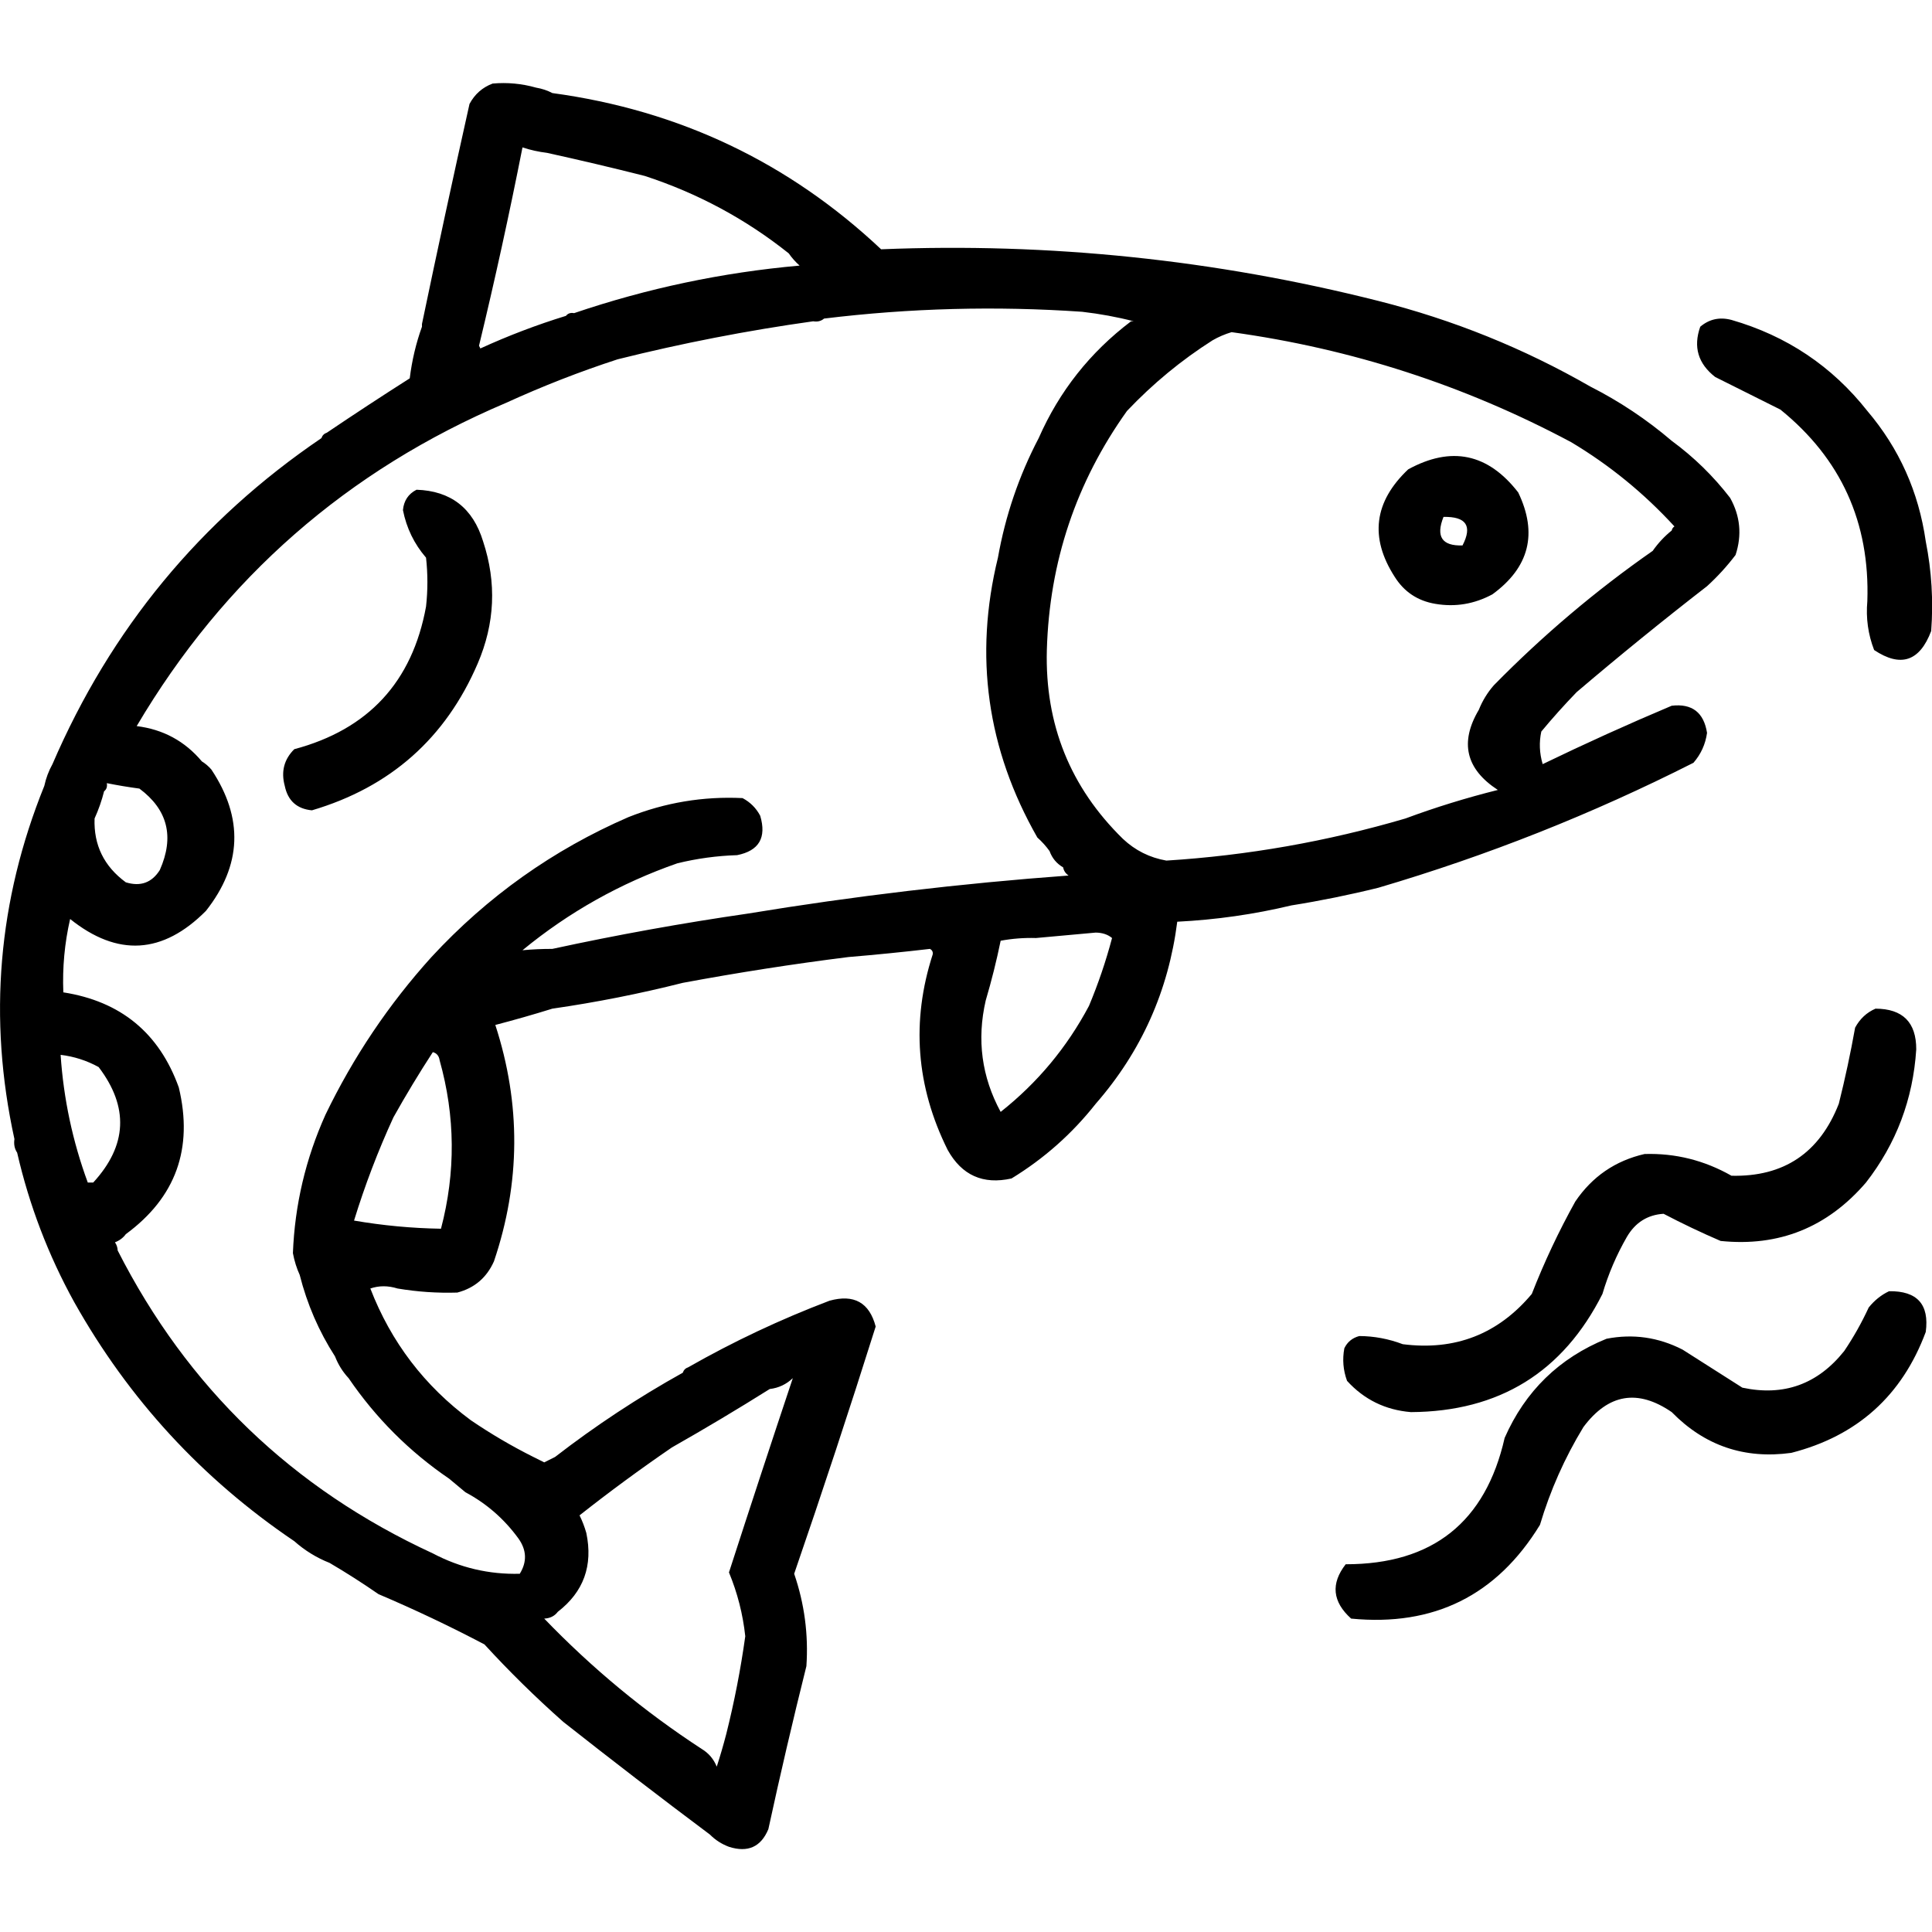<?xml version="1.0" encoding="UTF-8" standalone="no"?>
<!DOCTYPE svg PUBLIC "-//W3C//DTD SVG 1.1//EN" "http://www.w3.org/Graphics/SVG/1.1/DTD/svg11.dtd">
<svg width="100%" height="100%" viewBox="0 0 1024 1024" version="1.1" xmlns="http://www.w3.org/2000/svg" xmlns:xlink="http://www.w3.org/1999/xlink" xml:space="preserve" xmlns:serif="http://www.serif.com/" style="fill-rule:evenodd;clip-rule:evenodd;stroke-linejoin:round;stroke-miterlimit:2;">
    <g transform="matrix(1.44,0,0,1.44,-213.392,-302.751)">
        <path d="M835.5,431.5C836.477,402.554 825.81,379.054 803.5,361L779.5,349C773.198,344.099 771.365,337.932 774,330.5C777.338,327.682 781.171,326.849 785.5,328C805.843,333.871 822.51,345.038 835.5,361.5C847.226,375.299 854.393,391.299 857,409.5C859.171,420.413 859.837,431.413 859,442.5C854.777,453.686 847.777,456.019 838,449.5C835.772,443.732 834.939,437.732 835.5,431.5ZM153.5,629.5C143.767,585.037 147.433,541.703 164.5,499.5C165.108,496.673 166.108,494.007 167.5,491.5C188.929,441.757 221.929,401.757 266.5,371.5C266.833,370.5 267.5,369.833 268.5,369.5C278.516,362.733 288.683,356.066 299,349.5C299.821,342.873 301.321,336.54 303.5,330.5L303.5,329.5C309.137,302.483 314.971,275.483 321,248.5C322.916,244.915 325.749,242.415 329.5,241C334.925,240.515 340.258,241.015 345.5,242.5C347.698,242.875 349.698,243.542 351.5,244.5C398.17,250.839 438.503,270.006 472.5,302C534.42,299.487 595.42,305.82 655.5,321C683.05,327.951 709.05,338.451 733.5,352.5C744.321,357.997 754.321,364.664 763.5,372.5C771.67,378.496 778.837,385.496 785,393.5C788.731,400.203 789.397,407.203 787,414.5C783.897,418.607 780.397,422.44 776.5,426C760.21,438.621 744.21,451.621 728.5,465C723.931,469.73 719.597,474.563 715.5,479.5C714.641,483.447 714.808,487.447 716,491.5C731.64,483.93 747.473,476.764 763.5,470C770.976,469.133 775.309,472.467 776.5,480C775.911,484.177 774.244,487.843 771.5,491C734.263,509.859 695.596,525.192 655.5,537C644.909,539.618 634.243,541.785 623.5,543.5C609.814,546.778 595.814,548.778 581.5,549.5C578.252,574.986 568.252,597.319 551.5,616.5C542.825,627.509 532.492,636.676 520.5,644C510.04,646.353 502.207,642.853 497,633.5C485.374,610.118 483.54,586.118 491.5,561.5C491.631,560.624 491.298,559.957 490.5,559.5C480.534,560.662 470.534,561.662 460.5,562.5C460.403,562.515 460.306,562.527 460.21,562.536C440.022,565.072 419.785,568.227 399.5,572C383.661,576.001 367.661,579.168 351.5,581.5C344.626,583.638 337.626,585.638 330.5,587.5C339.959,616.563 339.792,645.563 330,674.5C327.317,680.52 322.817,684.353 316.5,686C309.123,686.229 301.79,685.729 294.5,684.5C291.015,683.41 287.681,683.41 284.5,684.5C292.121,704.233 304.454,720.4 321.5,733C328.865,738.016 336.532,742.516 344.5,746.5C345.807,747.153 347.14,747.82 348.5,748.5C349.86,747.82 351.193,747.153 352.5,746.5C367.331,735.022 382.997,724.688 399.5,715.5C399.833,714.5 400.5,713.833 401.5,713.5C418.121,704.025 435.454,695.859 453.5,689C462.514,686.501 468.181,689.668 470.5,698.5C460.905,728.952 450.905,759.286 440.5,789.5C444.287,800.552 445.787,811.886 445,823.5C440.019,843.425 435.352,863.425 431,883.5C428.27,890.053 423.437,892.22 416.5,890C413.798,888.988 411.465,887.488 409.5,885.5C391.35,871.918 373.35,858.084 355.5,844C345.274,834.94 335.608,825.44 326.5,815.5C313.826,808.831 300.826,802.665 287.5,797C281.594,792.909 275.594,789.076 269.5,785.5C264.693,783.597 260.36,780.93 256.5,777.5C222.56,754.56 195.56,725.227 175.5,689.5C165.952,672.197 158.952,653.863 154.5,634.5C153.549,633.081 153.216,631.415 153.5,629.5ZM186.5,501.5C185.64,504.911 184.474,508.244 183,511.5C182.633,521.269 186.467,529.102 194.5,535C199.891,536.653 204.058,535.153 207,530.5C212.437,518.259 209.937,508.259 199.5,500.5C195.476,499.962 191.476,499.295 187.5,498.5C187.737,499.791 187.404,500.791 186.5,501.5ZM182.5,645.5C195.019,631.885 195.686,617.718 184.5,603C180.122,600.596 175.455,599.096 170.5,598.5C171.583,614.674 174.917,630.34 180.5,645.5L182.5,645.5ZM307.5,597.5C302.438,605.278 297.604,613.278 293,621.5C287.328,633.845 282.494,646.512 278.5,659.5C289.092,661.324 299.759,662.324 310.5,662.5C315.949,641.758 315.782,621.091 310,600.5C309.764,598.881 308.931,597.881 307.5,597.5ZM763.5,405.5C763.611,404.883 763.944,404.383 764.5,404C753.285,391.774 740.618,381.441 726.5,373C687.308,352.082 645.641,338.582 601.5,332.5C599.03,333.237 596.696,334.237 594.5,335.5C583.025,342.792 572.525,351.459 563,361.5C544.266,387.736 534.433,417.07 533.5,449.5C532.781,476.867 542.114,500.033 561.5,519C566.022,523.261 571.355,525.928 577.5,527C607.389,525.123 636.722,519.956 665.5,511.5C676.541,507.401 687.875,503.901 699.5,501C687.719,493.33 685.385,483.496 692.5,471.5C693.82,468.194 695.653,465.194 698,462.5C716.033,444.123 735.533,427.623 756.5,413C758.502,410.14 760.835,407.64 763.5,405.5ZM661.5,422.5C652.247,408.088 653.914,394.921 666.5,383C682.382,374.31 695.882,377.143 707,391.5C714.246,406.598 711.079,419.098 697.5,429C690.837,432.587 683.837,433.754 676.5,432.5C669.988,431.412 664.988,428.079 661.5,422.5ZM679.5,400.5C676.61,407.75 678.944,411.25 686.5,411C690.2,403.831 687.867,400.331 679.5,400.5ZM353.5,803.5C352.319,805.067 350.653,805.901 348.5,806C366.084,824.264 385.418,840.264 406.5,854C409.055,855.555 410.888,857.722 412,860.5C413.27,856.579 414.437,852.579 415.5,848.5C418.477,836.64 420.81,824.64 422.5,812.5C421.626,804.378 419.626,796.544 416.5,789C424.253,765.028 432.087,741.195 440,717.5C437.603,719.782 434.769,721.116 431.5,721.5C419.729,728.892 407.729,736.059 395.5,743C383.886,750.947 372.552,759.281 361.5,768C362.525,770.071 363.358,772.238 364,774.5C366.504,786.498 363.004,796.165 353.5,803.5ZM557.5,555.5C555.952,554.206 553.952,553.539 551.5,553.5C544.16,554.167 536.827,554.834 529.5,555.5C525.119,555.372 520.785,555.705 516.5,556.5C514.987,563.884 513.154,571.217 511,578.5C507.677,592.932 509.51,606.598 516.5,619.5C530.04,608.79 540.873,595.79 549,580.5C552.422,572.332 555.256,563.999 557.5,555.5ZM356.5,326.5C357.209,325.596 358.209,325.263 359.5,325.5C386.426,316.353 414.093,310.52 442.5,308C440.959,306.629 439.625,305.129 438.5,303.5C422.65,290.863 404.984,281.363 385.5,275C373.523,271.972 361.523,269.139 349.5,266.5C346.426,266.127 343.426,265.461 340.5,264.5C335.676,288.956 330.342,313.289 324.5,337.5C324.667,337.833 324.833,338.167 325,338.5C335.235,333.811 345.735,329.811 356.5,326.5ZM222.5,490.5C223.794,491.29 224.961,492.29 226,493.5C237.887,511.38 237.22,528.713 224,545.5C208.116,561.491 191.449,562.491 174,548.5C171.967,557.349 171.133,566.349 171.5,575.5C192.64,578.805 206.806,590.472 214,610.5C219.393,632.993 212.893,650.993 194.5,664.5C193.517,665.85 192.184,666.85 190.5,667.5C191.127,668.417 191.461,669.417 191.5,670.5C217.178,721.009 255.845,758.175 307.5,782C317.531,787.29 328.198,789.79 339.5,789.5C342.219,785.111 342.052,780.778 339,776.5C333.765,769.312 327.265,763.645 319.5,759.5C317.46,757.823 315.46,756.156 313.5,754.5C298.855,744.521 286.521,732.188 276.5,717.5C274.336,715.178 272.669,712.511 271.5,709.5C265.566,700.289 261.233,690.289 258.5,679.5C257.379,677.046 256.546,674.379 256,671.5C256.681,653.773 260.681,636.773 268,620.5C278.258,599.257 291.258,579.924 307,562.5C327.618,540.196 351.785,523.029 379.5,511C393.028,505.634 407.028,503.301 421.5,504C424.333,505.5 426.5,507.667 428,510.5C430.393,518.561 427.56,523.394 419.5,525C412.057,525.231 404.724,526.231 397.5,528C376.535,535.312 357.535,545.979 340.5,560C344.079,559.663 347.746,559.496 351.5,559.5C375.345,554.33 399.345,549.997 423.5,546.5C462.482,540.077 501.815,535.411 541.5,532.5C540.388,531.735 539.721,530.735 539.5,529.5C537.11,528.109 535.443,526.109 534.5,523.5C533.236,521.73 531.736,520.063 530,518.5C511.471,486.007 506.638,451.673 515.5,415.5C518.247,400.02 523.247,385.353 530.5,371.5C538.089,354.24 549.422,339.907 564.5,328.5L565.5,328.5C559.38,326.922 553.046,325.755 546.5,325C514.754,322.813 483.087,323.646 451.5,327.5C450.432,328.434 449.099,328.768 447.5,328.5C423.251,331.896 399.251,336.562 375.5,342.5C361.6,347.026 347.933,352.36 334.5,358.5C276.041,383.3 230.708,422.967 198.5,477.5C208.232,478.698 216.232,483.031 222.5,490.5ZM301.5,390.5C314.1,390.915 322.266,397.249 326,409.5C331.029,424.716 330.362,439.716 324,454.5C312.186,481.973 291.853,499.973 263,508.5C257.47,507.971 254.136,504.971 253,499.5C251.574,494.243 252.741,489.743 256.5,486C283.77,478.731 299.936,461.231 305,433.5C305.667,427.5 305.667,421.5 305,415.5C300.645,410.45 297.811,404.617 296.5,398C296.831,394.52 298.498,392.02 301.5,390.5ZM838.5,581.5C848.532,581.532 853.532,586.532 853.5,596.5C852.323,614.832 846.156,631.165 835,645.5C820.785,662.035 802.952,669.202 781.5,667C774.348,663.923 767.348,660.59 760.5,657C754.596,657.38 750.096,660.213 747,665.5C743.174,672.152 740.174,679.152 738,686.5C723.484,715.314 699.984,729.814 667.5,730C658.118,729.225 650.285,725.392 644,718.5C642.566,714.594 642.233,710.594 643,706.5C644.109,704.185 645.943,702.685 648.5,702C653.963,702.029 659.297,703.029 664.5,705C683.769,707.469 699.602,701.302 712,686.5C716.561,674.825 721.894,663.492 728,652.5C734.227,643.307 742.727,637.473 753.5,635C764.846,634.656 775.512,637.323 785.5,643C804.745,643.449 817.911,634.616 825,616.5C827.315,607.241 829.315,597.908 831,588.5C832.742,585.254 835.242,582.921 838.5,581.5ZM843.5,685.5C853.86,685.356 858.36,690.356 857,700.5C848.272,723.952 831.772,738.785 807.5,745C790.274,747.369 775.607,742.369 763.5,730C750.987,721.408 740.154,723.241 731,735.5C724.121,746.799 718.788,758.799 715,771.5C699.109,797.474 675.943,808.974 645.5,806C638.609,799.797 637.942,793.13 643.5,786C675.468,786.02 694.968,770.52 702,739.5C709.586,722.247 722.086,710.08 739.5,703C749.24,701.096 758.573,702.429 767.5,707C774.833,711.667 782.167,716.333 789.5,721C804.727,724.256 817.227,719.756 827,707.5C830.433,702.403 833.433,697.069 836,691.5C838.134,688.847 840.634,686.847 843.5,685.5Z"/>
    </g>
</svg>
